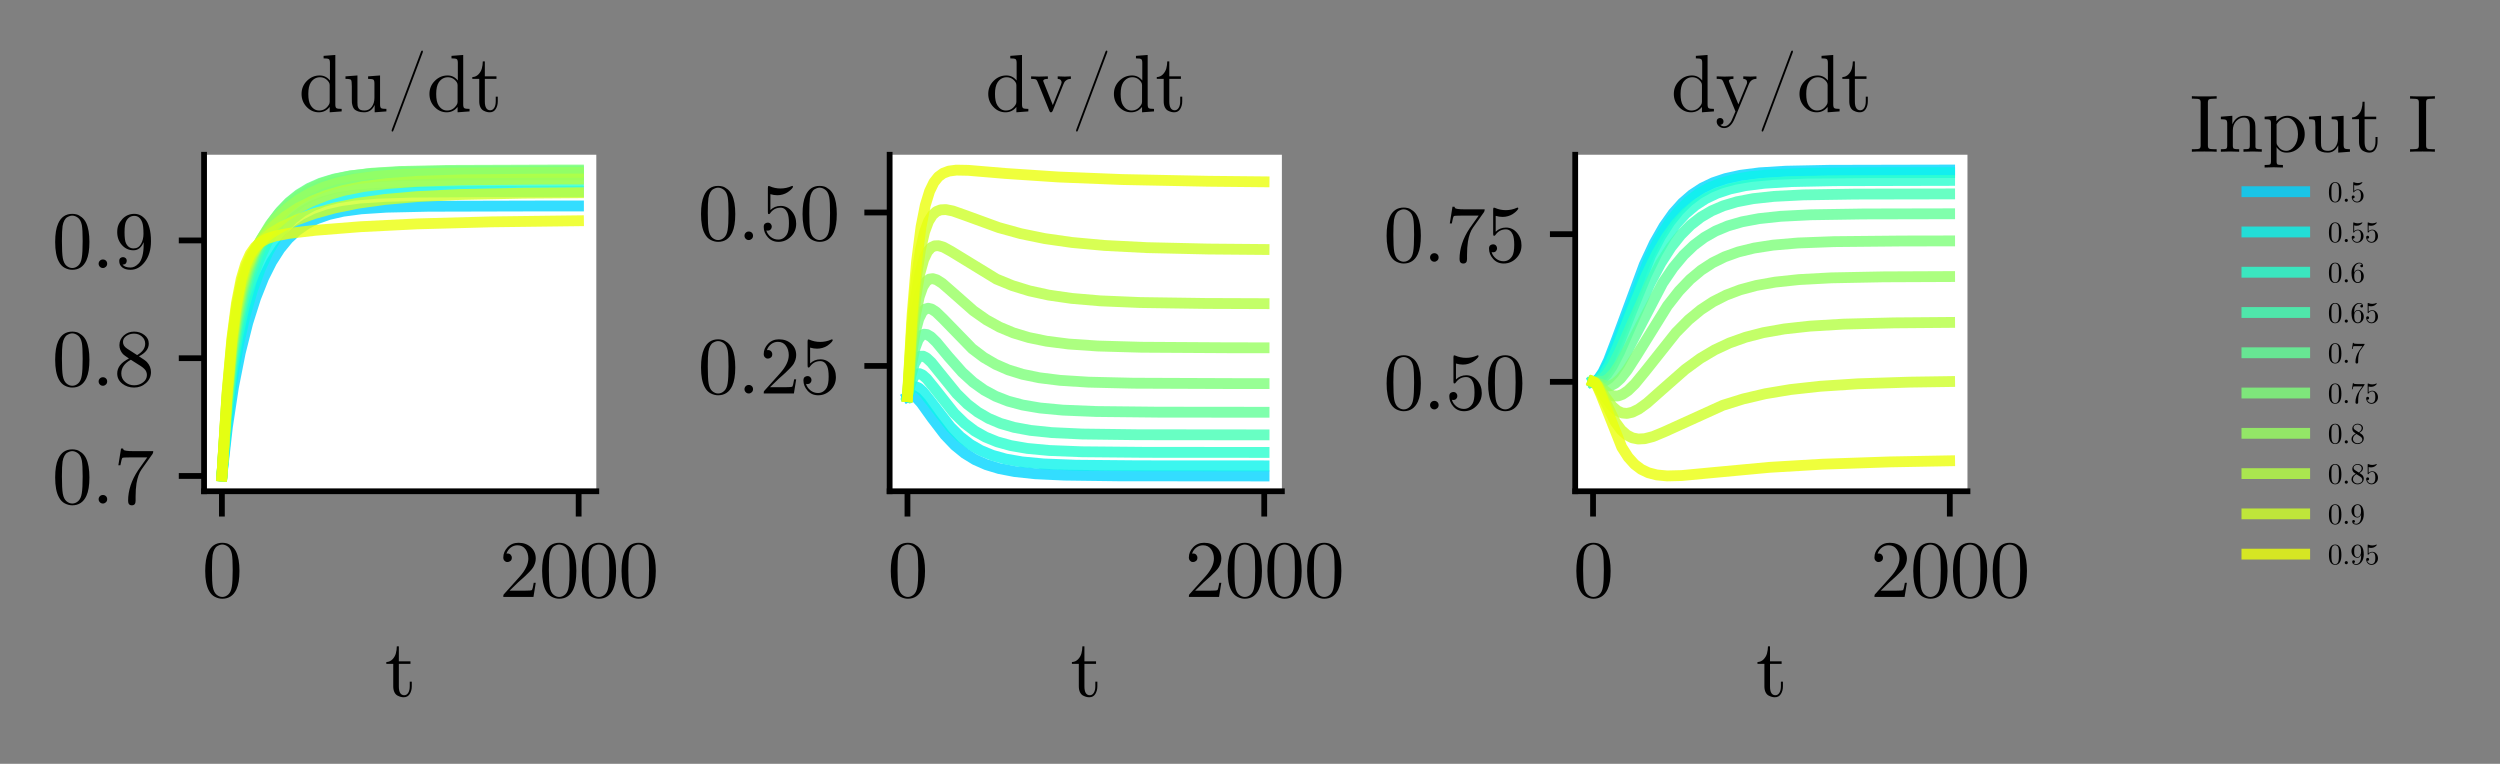 <?xml version="1.0" encoding="utf-8" standalone="no"?>
<!DOCTYPE svg PUBLIC "-//W3C//DTD SVG 1.1//EN"
  "http://www.w3.org/Graphics/SVG/1.1/DTD/svg11.dtd">
<svg xmlns:xlink="http://www.w3.org/1999/xlink" width="346.19pt" height="105.766pt" viewBox="0 0 346.19 105.766" xmlns="http://www.w3.org/2000/svg" version="1.1">
 <rect x="0" y="0" width="346.19" height="105.766" fill="#808080" stroke="none"/>
 <defs>
  <style type="text/css">*{stroke-linejoin: round; stroke-linecap: butt}</style>
 </defs>
 <g id="figure_1">
  <g id="patch_1">
   <path d="M 0 105.766 
L 346.19 105.766 
L 346.19 0 
L 0 0 
L 0 105.766 
z
" style="fill: none"/>
  </g>
  <g id="axes_1">
   <g id="patch_2">
    <path d="M 28.258 68.027 
L 82.574 68.027 
L 82.574 21.428 
L 28.258 21.428 
z
" style="fill: #ffffff"/>
   </g>
   <g id="matplotlib.axis_1">
    <g id="xtick_1">
     <g id="line2d_1">
      <defs>
       <path id="m71648bcbd9" d="M 0 0 
L 0 3.5 
" style="stroke: #000000; stroke-width: 0.8"/>
      </defs>
      <g>
       <use xlink:href="#m71648bcbd9" x="30.727" y="68.027" style="stroke: #000000; stroke-width: 0.8"/>
      </g>
     </g>
     <g id="text_1">
      <!-- 0 -->
      <g transform="translate(27.977 82.662)scale(0.11 -0.11)">
       <defs>
        <path id="CMUSerif-Roman-30" d="M 250 2048 
Q 250 2989 486 3501 
Q 819 4262 1600 4262 
Q 1766 4262 1939 4217 
Q 2112 4173 2333 4000 
Q 2554 3827 2688 3546 
Q 2944 3002 2944 2048 
Q 2944 1114 2707 602 
Q 2362 -141 1594 -141 
Q 1306 -141 1014 6 
Q 723 154 538 506 
Q 250 1037 250 2048 
z
M 781 2125 
Q 781 1158 851 774 
Q 928 358 1142 179 
Q 1357 0 1594 0 
Q 1850 0 2064 192 
Q 2278 384 2342 800 
Q 2413 1210 2413 2125 
Q 2413 3014 2349 3373 
Q 2266 3789 2042 3955 
Q 1818 4122 1594 4122 
Q 1510 4122 1420 4096 
Q 1331 4070 1203 4000 
Q 1075 3930 976 3750 
Q 877 3571 832 3302 
Q 781 2957 781 2125 
z
" transform="scale(0.016)"/>
       </defs>
       <use xlink:href="#CMUSerif-Roman-30"/>
      </g>
     </g>
    </g>
    <g id="xtick_2">
     <g id="line2d_2">
      <g>
       <use xlink:href="#m71648bcbd9" x="80.13" y="68.027" style="stroke: #000000; stroke-width: 0.8"/>
      </g>
     </g>
     <g id="text_2">
      <!-- 2000 -->
      <g transform="translate(69.13 82.662)scale(0.11 -0.11)">
       <defs>
        <path id="CMUSerif-Roman-32" d="M 320 0 
Q 320 115 329 150 
Q 339 186 390 237 
L 1619 1606 
Q 2291 2362 2291 3021 
Q 2291 3450 2067 3757 
Q 1843 4064 1434 4064 
Q 1152 4064 915 3891 
Q 678 3718 570 3411 
Q 589 3418 653 3418 
Q 813 3418 902 3318 
Q 992 3219 992 3085 
Q 992 2912 880 2829 
Q 768 2746 659 2746 
Q 614 2746 556 2755 
Q 499 2765 409 2854 
Q 320 2944 320 3104 
Q 320 3552 659 3907 
Q 998 4262 1517 4262 
Q 2106 4262 2490 3913 
Q 2874 3565 2874 3021 
Q 2874 2829 2816 2656 
Q 2758 2483 2681 2348 
Q 2605 2214 2400 2000 
Q 2195 1786 2028 1632 
Q 1862 1478 1491 1152 
L 813 493 
L 1965 493 
Q 2528 493 2573 544 
Q 2637 634 2714 1114 
L 2874 1114 
L 2694 0 
L 320 0 
z
" transform="scale(0.016)"/>
       </defs>
       <use xlink:href="#CMUSerif-Roman-32"/>
       <use xlink:href="#CMUSerif-Roman-30" x="50"/>
       <use xlink:href="#CMUSerif-Roman-30" x="100"/>
       <use xlink:href="#CMUSerif-Roman-30" x="150"/>
      </g>
     </g>
    </g>
    <g id="text_3">
     <!-- t -->
     <g transform="translate(53.282 96.431)scale(0.11 -0.11)">
      <defs>
       <path id="CMUSerif-Roman-74" d="M 122 2560 
L 122 2701 
Q 416 2714 611 2922 
Q 806 3130 873 3386 
Q 941 3642 947 3936 
L 1107 3936 
L 1107 2758 
L 2022 2758 
L 2022 2560 
L 1107 2560 
L 1107 781 
Q 1107 90 1536 90 
Q 1722 90 1843 278 
Q 1965 467 1965 806 
L 1965 1158 
L 2125 1158 
L 2125 794 
Q 2125 448 1965 189 
Q 1805 -70 1491 -70 
Q 1376 -70 1261 -41 
Q 1146 -13 998 64 
Q 851 141 758 329 
Q 666 518 666 794 
L 666 2560 
L 122 2560 
z
" transform="scale(0.016)"/>
      </defs>
      <use xlink:href="#CMUSerif-Roman-74"/>
     </g>
    </g>
   </g>
   <g id="matplotlib.axis_2">
    <g id="ytick_1">
     <g id="line2d_3">
      <defs>
       <path id="mcad622fa48" d="M 0 0 
L -3.5 0 
" style="stroke: #000000; stroke-width: 0.8"/>
      </defs>
      <g>
       <use xlink:href="#mcad622fa48" x="28.258" y="65.909" style="stroke: #000000; stroke-width: 0.8"/>
      </g>
     </g>
     <g id="text_4">
      <!-- 0.7 -->
      <g transform="translate(7.2 69.726)scale(0.11 -0.11)">
       <defs>
        <path id="CMUSerif-Roman-2e" d="M 640 102 
Q 544 205 544 339 
Q 544 474 640 573 
Q 736 672 883 672 
Q 1024 672 1120 579 
Q 1216 486 1216 339 
Q 1216 192 1113 96 
Q 1011 0 883 0 
Q 736 0 640 102 
z
" transform="scale(0.016)"/>
        <path id="CMUSerif-Roman-37" d="M 358 3008 
L 570 4326 
L 730 4326 
Q 749 4250 781 4214 
Q 813 4179 995 4150 
Q 1178 4122 1549 4122 
L 3104 4122 
Q 3104 3974 3046 3898 
L 2182 2682 
Q 1907 2298 1786 1587 
Q 1715 1114 1715 538 
L 1715 211 
Q 1715 -141 1420 -141 
Q 1126 -141 1126 211 
Q 1126 1434 1914 2618 
Q 1997 2739 2307 3174 
Q 2618 3610 2630 3629 
L 1306 3629 
Q 723 3629 678 3590 
Q 614 3533 518 3008 
L 358 3008 
z
" transform="scale(0.016)"/>
       </defs>
       <use xlink:href="#CMUSerif-Roman-30"/>
       <use xlink:href="#CMUSerif-Roman-2e" x="50"/>
       <use xlink:href="#CMUSerif-Roman-37" x="77.8"/>
      </g>
     </g>
    </g>
    <g id="ytick_2">
     <g id="line2d_4">
      <g>
       <use xlink:href="#mcad622fa48" x="28.258" y="49.603" style="stroke: #000000; stroke-width: 0.8"/>
      </g>
     </g>
     <g id="text_5">
      <!-- 0.8 -->
      <g transform="translate(7.2 53.42)scale(0.11 -0.11)">
       <defs>
        <path id="CMUSerif-Roman-38" d="M 269 966 
Q 269 1683 1190 2144 
Q 794 2413 723 2490 
Q 442 2803 442 3194 
Q 442 3642 781 3952 
Q 1120 4262 1600 4262 
Q 2061 4262 2406 3996 
Q 2752 3731 2752 3309 
Q 2752 2714 1978 2317 
Q 2490 1997 2611 1862 
Q 2925 1517 2925 1075 
Q 2925 563 2531 211 
Q 2138 -141 1594 -141 
Q 1062 -141 665 169 
Q 269 480 269 966 
z
M 589 966 
Q 589 570 886 304 
Q 1184 38 1600 38 
Q 2003 38 2304 268 
Q 2605 499 2605 845 
Q 2605 979 2560 1094 
Q 2515 1210 2425 1302 
Q 2336 1395 2281 1436 
Q 2227 1478 2125 1549 
L 1338 2048 
Q 589 1632 589 966 
z
M 723 3443 
Q 723 3136 1043 2925 
L 1837 2413 
Q 2470 2784 2470 3309 
Q 2470 3648 2211 3875 
Q 1952 4102 1594 4102 
Q 1242 4102 982 3916 
Q 723 3731 723 3443 
z
" transform="scale(0.016)"/>
       </defs>
       <use xlink:href="#CMUSerif-Roman-30"/>
       <use xlink:href="#CMUSerif-Roman-2e" x="50"/>
       <use xlink:href="#CMUSerif-Roman-38" x="77.8"/>
      </g>
     </g>
    </g>
    <g id="ytick_3">
     <g id="line2d_5">
      <g>
       <use xlink:href="#mcad622fa48" x="28.258" y="33.296" style="stroke: #000000; stroke-width: 0.8"/>
      </g>
     </g>
     <g id="text_6">
      <!-- 0.9 -->
      <g transform="translate(7.2 37.114)scale(0.11 -0.11)">
       <defs>
        <path id="CMUSerif-Roman-39" d="M 269 2822 
Q 269 3162 368 3395 
Q 467 3629 678 3859 
Q 1062 4262 1619 4262 
Q 1856 4262 2067 4163 
Q 2278 4064 2480 3837 
Q 2682 3610 2803 3165 
Q 2925 2720 2925 2106 
Q 2925 1114 2445 486 
Q 1965 -141 1318 -141 
Q 909 -141 669 44 
Q 429 230 429 550 
Q 429 717 521 787 
Q 614 858 723 858 
Q 838 858 928 781 
Q 1018 704 1018 563 
Q 1018 448 944 358 
Q 870 269 685 269 
Q 870 38 1312 38 
Q 1472 38 1632 112 
Q 1792 186 1965 365 
Q 2138 544 2243 921 
Q 2349 1299 2349 1830 
L 2349 2035 
Q 2093 1395 1549 1395 
Q 1011 1395 640 1808 
Q 269 2221 269 2822 
z
M 845 2816 
Q 845 2182 960 1946 
Q 1158 1542 1555 1542 
Q 1946 1542 2141 1891 
Q 2336 2240 2336 2694 
Q 2336 3322 2234 3597 
Q 2042 4102 1619 4102 
Q 1197 4102 979 3699 
Q 845 3462 845 2816 
z
" transform="scale(0.016)"/>
       </defs>
       <use xlink:href="#CMUSerif-Roman-30"/>
       <use xlink:href="#CMUSerif-Roman-2e" x="50"/>
       <use xlink:href="#CMUSerif-Roman-39" x="77.8"/>
      </g>
     </g>
    </g>
   </g>
   <g id="line2d_6">
    <path d="M 30.727 65.909 
L 31.492 59.107 
L 32.332 53.579 
L 33.271 48.829 
L 34.308 44.7 
L 35.395 41.263 
L 36.507 38.467 
L 37.618 36.252 
L 38.755 34.472 
L 39.916 33.059 
L 41.126 31.931 
L 42.435 31.017 
L 43.868 30.29 
L 45.523 29.707 
L 47.499 29.255 
L 50.019 28.918 
L 53.526 28.69 
L 59.331 28.562 
L 74.523 28.523 
L 80.105 28.522 
L 80.105 28.522 
" clip-path="url(#pb38c1d2eb2)" style="fill: none; stroke: #00d4ff; stroke-opacity: 0.8; stroke-width: 1.5; stroke-linecap: square"/>
   </g>
   <g id="line2d_7">
    <path d="M 30.727 65.909 
L 31.443 58.303 
L 32.209 52.445 
L 33.073 47.525 
L 34.012 43.435 
L 35.025 39.98 
L 36.087 37.117 
L 37.174 34.801 
L 38.285 32.937 
L 39.422 31.45 
L 40.607 30.256 
L 41.867 29.296 
L 43.25 28.521 
L 44.831 27.895 
L 46.684 27.407 
L 49.006 27.035 
L 52.143 26.773 
L 56.985 26.614 
L 67.236 26.549 
L 80.105 26.543 
L 80.105 26.543 
" clip-path="url(#pb38c1d2eb2)" style="fill: none; stroke: #0cf4eb; stroke-opacity: 0.8; stroke-width: 1.5; stroke-linecap: square"/>
   </g>
   <g id="line2d_8">
    <path d="M 30.727 65.909 
L 31.418 57.604 
L 32.159 51.321 
L 32.95 46.448 
L 33.839 42.338 
L 34.802 38.918 
L 35.84 36.038 
L 36.927 33.666 
L 38.038 31.762 
L 39.175 30.241 
L 40.36 29.015 
L 41.62 28.025 
L 43.003 27.222 
L 44.56 26.579 
L 46.388 26.069 
L 48.66 25.678 
L 51.674 25.398 
L 56.194 25.223 
L 65.062 25.145 
L 80.105 25.134 
L 80.105 25.134 
" clip-path="url(#pb38c1d2eb2)" style="fill: none; stroke: #29ffce; stroke-opacity: 0.8; stroke-width: 1.5; stroke-linecap: square"/>
   </g>
   <g id="line2d_9">
    <path d="M 30.727 65.909 
L 31.418 56.87 
L 32.135 50.355 
L 32.9 45.395 
L 33.74 41.406 
L 34.654 38.121 
L 35.667 35.304 
L 36.729 32.987 
L 37.841 31.076 
L 39.002 29.512 
L 40.212 28.249 
L 41.497 27.227 
L 42.905 26.395 
L 44.485 25.726 
L 46.313 25.2 
L 48.561 24.792 
L 51.526 24.496 
L 55.873 24.305 
L 63.901 24.213 
L 80.105 24.196 
L 80.105 24.196 
" clip-path="url(#pb38c1d2eb2)" style="fill: none; stroke: #43ffb4; stroke-opacity: 0.8; stroke-width: 1.5; stroke-linecap: square"/>
   </g>
   <g id="line2d_10">
    <path d="M 30.727 65.909 
L 31.418 56.284 
L 32.11 49.632 
L 32.826 44.776 
L 33.617 40.908 
L 34.481 37.768 
L 35.445 35.095 
L 36.507 32.798 
L 37.643 30.865 
L 38.829 29.279 
L 40.064 27.987 
L 41.373 26.932 
L 42.806 26.063 
L 44.387 25.366 
L 46.215 24.806 
L 48.438 24.366 
L 51.278 24.042 
L 55.305 23.822 
L 62.123 23.704 
L 80.105 23.671 
L 80.105 23.671 
" clip-path="url(#pb38c1d2eb2)" style="fill: none; stroke: #60ff97; stroke-opacity: 0.8; stroke-width: 1.5; stroke-linecap: square"/>
   </g>
   <g id="line2d_11">
    <path d="M 30.727 65.909 
L 31.418 55.815 
L 32.085 49.093 
L 32.777 44.227 
L 33.518 40.533 
L 34.333 37.582 
L 35.247 35.106 
L 36.26 32.989 
L 37.396 31.12 
L 38.631 29.514 
L 39.94 28.173 
L 41.324 27.071 
L 42.83 26.157 
L 44.485 25.417 
L 46.388 24.817 
L 48.635 24.349 
L 51.476 23.993 
L 55.379 23.745 
L 61.579 23.6 
L 75.832 23.548 
L 80.105 23.546 
L 80.105 23.546 
" clip-path="url(#pb38c1d2eb2)" style="fill: none; stroke: #7dff7a; stroke-opacity: 0.8; stroke-width: 1.5; stroke-linecap: square"/>
   </g>
   <g id="line2d_12">
    <path d="M 30.727 65.909 
L 31.418 55.437 
L 32.085 48.475 
L 32.752 43.669 
L 33.444 40.188 
L 34.21 37.454 
L 35.049 35.27 
L 36.013 33.383 
L 37.124 31.693 
L 38.384 30.176 
L 39.792 28.828 
L 41.299 27.691 
L 42.929 26.74 
L 44.708 25.96 
L 46.733 25.319 
L 49.105 24.809 
L 52.044 24.415 
L 55.922 24.134 
L 61.727 23.957 
L 73.016 23.877 
L 80.105 23.869 
L 80.105 23.869 
" clip-path="url(#pb38c1d2eb2)" style="fill: none; stroke: #97ff60; stroke-opacity: 0.8; stroke-width: 1.5; stroke-linecap: square"/>
   </g>
   <g id="line2d_13">
    <path d="M 30.727 65.909 
L 31.418 55.13 
L 32.085 47.946 
L 32.752 43.047 
L 33.419 39.702 
L 34.111 37.293 
L 34.876 35.408 
L 35.741 33.864 
L 36.754 32.507 
L 38.014 31.199 
L 39.52 29.962 
L 41.25 28.833 
L 43.152 27.858 
L 45.227 27.046 
L 47.549 26.379 
L 50.241 25.84 
L 53.526 25.419 
L 57.775 25.11 
L 63.876 24.907 
L 74.696 24.804 
L 80.105 24.791 
L 80.105 24.791 
" clip-path="url(#pb38c1d2eb2)" style="fill: none; stroke: #b4ff43; stroke-opacity: 0.8; stroke-width: 1.5; stroke-linecap: square"/>
   </g>
   <g id="line2d_14">
    <path d="M 30.727 65.909 
L 31.443 54.556 
L 32.11 47.262 
L 32.752 42.473 
L 33.394 39.233 
L 34.061 36.966 
L 34.753 35.374 
L 35.519 34.162 
L 36.408 33.177 
L 37.52 32.291 
L 39.002 31.409 
L 41.027 30.475 
L 43.522 29.574 
L 46.363 28.789 
L 49.549 28.142 
L 53.255 27.624 
L 57.775 27.224 
L 63.703 26.935 
L 72.448 26.751 
L 80.105 26.691 
L 80.105 26.691 
" clip-path="url(#pb38c1d2eb2)" style="fill: none; stroke: #ceff29; stroke-opacity: 0.8; stroke-width: 1.5; stroke-linecap: square"/>
   </g>
   <g id="line2d_15">
    <path d="M 30.727 65.909 
L 31.443 54.347 
L 32.11 46.852 
L 32.752 41.931 
L 33.394 38.653 
L 34.012 36.577 
L 34.654 35.164 
L 35.321 34.217 
L 36.062 33.549 
L 36.951 33.056 
L 38.137 32.669 
L 40.014 32.315 
L 43.67 31.89 
L 49.92 31.394 
L 57.775 31.001 
L 68.1 30.72 
L 80.105 30.57 
L 80.105 30.57 
" clip-path="url(#pb38c1d2eb2)" style="fill: none; stroke: #ebff0c; stroke-opacity: 0.8; stroke-width: 1.5; stroke-linecap: square"/>
   </g>
   <g id="patch_3">
    <path d="M 28.258 68.027 
L 28.258 21.428 
" style="fill: none; stroke: #000000; stroke-width: 0.8; stroke-linejoin: miter; stroke-linecap: square"/>
   </g>
   <g id="patch_4">
    <path d="M 28.258 68.027 
L 82.574 68.027 
" style="fill: none; stroke: #000000; stroke-width: 0.8; stroke-linejoin: miter; stroke-linecap: square"/>
   </g>
   <g id="text_7">
    <!-- du/dt -->
    <g transform="translate(41.375 15.428)scale(0.11 -0.11)">
     <defs>
      <path id="CMUSerif-Roman-64" d="M 218 1376 
Q 218 1984 643 2406 
Q 1069 2829 1645 2829 
Q 2131 2829 2451 2432 
L 2451 3814 
Q 2451 4051 2368 4112 
Q 2285 4173 1952 4173 
L 1952 4371 
L 2874 4442 
L 2874 557 
Q 2874 320 2957 259 
Q 3040 198 3373 198 
L 3373 0 
L 2432 -70 
L 2432 352 
Q 2099 -70 1574 -70 
Q 1024 -70 621 352 
Q 218 774 218 1376 
z
M 749 1370 
Q 749 774 934 480 
Q 1190 70 1606 70 
Q 2080 70 2362 518 
Q 2432 627 2432 755 
L 2432 2067 
Q 2432 2195 2362 2304 
Q 2099 2688 1670 2688 
Q 1222 2688 947 2278 
Q 749 1971 749 1370 
z
" transform="scale(0.016)"/>
      <path id="CMUSerif-Roman-75" d="M 205 2560 
L 205 2758 
L 1146 2829 
L 1146 704 
Q 1146 550 1158 460 
Q 1171 371 1222 268 
Q 1274 166 1395 118 
Q 1517 70 1709 70 
Q 2054 70 2268 355 
Q 2483 640 2483 1062 
L 2483 2202 
Q 2483 2438 2400 2499 
Q 2317 2560 1984 2560 
L 1984 2758 
L 2925 2829 
L 2925 557 
Q 2925 320 3008 259 
Q 3091 198 3424 198 
L 3424 0 
L 2502 -70 
L 2502 506 
Q 2234 -70 1677 -70 
Q 1395 -70 1203 0 
Q 1011 70 915 160 
Q 819 250 768 422 
Q 717 595 710 700 
Q 704 806 704 1011 
L 704 1971 
Q 704 2406 640 2483 
Q 576 2560 205 2560 
z
" transform="scale(0.016)"/>
      <path id="CMUSerif-Roman-2f" d="M 365 -1510 
Q 365 -1478 390 -1408 
L 2650 4627 
Q 2650 4634 2666 4669 
Q 2682 4704 2691 4726 
Q 2701 4749 2720 4768 
Q 2739 4787 2765 4787 
Q 2829 4787 2829 4710 
Q 2829 4704 2810 4627 
L 544 -1414 
Q 506 -1523 483 -1555 
Q 461 -1587 422 -1587 
Q 365 -1587 365 -1510 
z
" transform="scale(0.016)"/>
     </defs>
     <use xlink:href="#CMUSerif-Roman-64"/>
     <use xlink:href="#CMUSerif-Roman-75" x="55.5"/>
     <use xlink:href="#CMUSerif-Roman-2f" x="111"/>
     <use xlink:href="#CMUSerif-Roman-64" x="161"/>
     <use xlink:href="#CMUSerif-Roman-74" x="216.5"/>
    </g>
   </g>
  </g>
  <g id="axes_2">
   <g id="patch_5">
    <path d="M 123.194 68.027 
L 177.51 68.027 
L 177.51 21.428 
L 123.194 21.428 
z
" style="fill: #ffffff"/>
   </g>
   <g id="matplotlib.axis_3">
    <g id="xtick_3">
     <g id="line2d_16">
      <g>
       <use xlink:href="#m71648bcbd9" x="125.662" y="68.027" style="stroke: #000000; stroke-width: 0.8"/>
      </g>
     </g>
     <g id="text_8">
      <!-- 0 -->
      <g transform="translate(122.912 82.662)scale(0.11 -0.11)">
       <use xlink:href="#CMUSerif-Roman-30"/>
      </g>
     </g>
    </g>
    <g id="xtick_4">
     <g id="line2d_17">
      <g>
       <use xlink:href="#m71648bcbd9" x="175.066" y="68.027" style="stroke: #000000; stroke-width: 0.8"/>
      </g>
     </g>
     <g id="text_9">
      <!-- 2000 -->
      <g transform="translate(164.066 82.662)scale(0.11 -0.11)">
       <use xlink:href="#CMUSerif-Roman-32"/>
       <use xlink:href="#CMUSerif-Roman-30" x="50"/>
       <use xlink:href="#CMUSerif-Roman-30" x="100"/>
       <use xlink:href="#CMUSerif-Roman-30" x="150"/>
      </g>
     </g>
    </g>
    <g id="text_10">
     <!-- t -->
     <g transform="translate(148.218 96.431)scale(0.11 -0.11)">
      <use xlink:href="#CMUSerif-Roman-74"/>
     </g>
    </g>
   </g>
   <g id="matplotlib.axis_4">
    <g id="ytick_4">
     <g id="line2d_18">
      <g>
       <use xlink:href="#mcad622fa48" x="123.194" y="50.672" style="stroke: #000000; stroke-width: 0.8"/>
      </g>
     </g>
     <g id="text_11">
      <!-- 0.25 -->
      <g transform="translate(96.636 54.489)scale(0.11 -0.11)">
       <defs>
        <path id="CMUSerif-Roman-35" d="M 320 1030 
Q 320 1222 422 1296 
Q 525 1370 634 1370 
Q 781 1370 867 1277 
Q 954 1184 954 1056 
Q 954 928 867 835 
Q 781 742 634 742 
Q 563 742 525 755 
Q 608 461 867 249 
Q 1126 38 1466 38 
Q 1894 38 2150 454 
Q 2304 723 2304 1331 
Q 2304 1869 2189 2138 
Q 2010 2547 1645 2547 
Q 1126 2547 819 2099 
Q 781 2042 736 2042 
Q 672 2042 659 2077 
Q 646 2112 646 2208 
L 646 4102 
Q 646 4256 710 4256 
Q 736 4256 787 4237 
Q 1190 4058 1638 4058 
Q 2099 4058 2509 4243 
Q 2541 4262 2560 4262 
Q 2624 4262 2624 4192 
Q 2624 4166 2573 4092 
Q 2522 4019 2413 3923 
Q 2304 3827 2163 3737 
Q 2022 3648 1817 3587 
Q 1613 3526 1389 3526 
Q 1120 3526 845 3610 
L 845 2362 
Q 1178 2688 1658 2688 
Q 2170 2688 2522 2275 
Q 2874 1862 2874 1286 
Q 2874 685 2458 272 
Q 2042 -141 1478 -141 
Q 966 -141 643 224 
Q 320 589 320 1030 
z
" transform="scale(0.016)"/>
       </defs>
       <use xlink:href="#CMUSerif-Roman-30"/>
       <use xlink:href="#CMUSerif-Roman-2e" x="50"/>
       <use xlink:href="#CMUSerif-Roman-32" x="77.8"/>
       <use xlink:href="#CMUSerif-Roman-35" x="127.8"/>
      </g>
     </g>
    </g>
    <g id="ytick_5">
     <g id="line2d_19">
      <g>
       <use xlink:href="#mcad622fa48" x="123.194" y="29.424" style="stroke: #000000; stroke-width: 0.8"/>
      </g>
     </g>
     <g id="text_12">
      <!-- 0.50 -->
      <g transform="translate(96.636 33.242)scale(0.11 -0.11)">
       <use xlink:href="#CMUSerif-Roman-30"/>
       <use xlink:href="#CMUSerif-Roman-2e" x="50"/>
       <use xlink:href="#CMUSerif-Roman-35" x="77.8"/>
       <use xlink:href="#CMUSerif-Roman-30" x="127.8"/>
      </g>
     </g>
    </g>
   </g>
   <g id="line2d_20">
    <path d="M 125.662 54.922 
L 126.033 54.691 
L 126.404 54.729 
L 126.873 55.037 
L 127.565 55.801 
L 129.071 57.904 
L 130.85 60.229 
L 132.233 61.675 
L 133.592 62.781 
L 135.024 63.658 
L 136.581 64.346 
L 138.359 64.886 
L 140.508 65.3 
L 143.324 65.602 
L 147.4 65.795 
L 154.835 65.891 
L 175.041 65.909 
L 175.041 65.909 
" clip-path="url(#p3e985da30d)" style="fill: none; stroke: #00d4ff; stroke-opacity: 0.8; stroke-width: 1.5; stroke-linecap: square"/>
   </g>
   <g id="line2d_21">
    <path d="M 125.662 54.922 
L 126.082 53.986 
L 126.453 53.622 
L 126.823 53.556 
L 127.243 53.732 
L 127.812 54.238 
L 128.775 55.447 
L 131.591 59.1 
L 132.974 60.475 
L 134.358 61.541 
L 135.815 62.381 
L 137.421 63.046 
L 139.273 63.566 
L 141.546 63.962 
L 144.535 64.244 
L 149.006 64.42 
L 157.725 64.499 
L 175.041 64.509 
L 175.041 64.509 
" clip-path="url(#p3e985da30d)" style="fill: none; stroke: #0cf4eb; stroke-opacity: 0.8; stroke-width: 1.5; stroke-linecap: square"/>
   </g>
   <g id="line2d_22">
    <path d="M 125.662 54.922 
L 126.132 53.037 
L 126.552 52.153 
L 126.947 51.791 
L 127.318 51.741 
L 127.737 51.918 
L 128.33 52.439 
L 129.318 53.653 
L 132.134 57.223 
L 133.567 58.618 
L 134.975 59.681 
L 136.457 60.519 
L 138.087 61.183 
L 139.965 61.702 
L 142.262 62.098 
L 145.3 62.382 
L 149.821 62.559 
L 158.59 62.639 
L 175.041 62.65 
L 175.041 62.65 
" clip-path="url(#p3e985da30d)" style="fill: none; stroke: #29ffce; stroke-opacity: 0.8; stroke-width: 1.5; stroke-linecap: square"/>
   </g>
   <g id="line2d_23">
    <path d="M 125.662 54.922 
L 126.157 51.945 
L 126.626 50.35 
L 127.046 49.612 
L 127.441 49.328 
L 127.836 49.322 
L 128.306 49.562 
L 128.973 50.187 
L 130.183 51.689 
L 132.48 54.517 
L 133.962 55.97 
L 135.395 57.068 
L 136.902 57.943 
L 138.532 58.631 
L 140.409 59.178 
L 142.682 59.599 
L 145.622 59.904 
L 149.87 60.102 
L 157.528 60.2 
L 175.041 60.219 
L 175.041 60.219 
" clip-path="url(#p3e985da30d)" style="fill: none; stroke: #43ffb4; stroke-opacity: 0.8; stroke-width: 1.5; stroke-linecap: square"/>
   </g>
   <g id="line2d_24">
    <path d="M 125.662 54.922 
L 126.181 50.694 
L 126.675 48.306 
L 127.145 47.039 
L 127.565 46.472 
L 127.96 46.279 
L 128.38 46.329 
L 128.898 46.633 
L 129.664 47.372 
L 131.344 49.4 
L 133.246 51.55 
L 134.777 52.945 
L 136.284 54.019 
L 137.865 54.871 
L 139.594 55.548 
L 141.595 56.085 
L 144.016 56.496 
L 147.178 56.793 
L 151.797 56.983 
L 160.344 57.074 
L 175.041 57.09 
L 175.041 57.09 
" clip-path="url(#p3e985da30d)" style="fill: none; stroke: #60ff97; stroke-opacity: 0.8; stroke-width: 1.5; stroke-linecap: square"/>
   </g>
   <g id="line2d_25">
    <path d="M 125.662 54.922 
L 126.206 49.319 
L 126.725 46.034 
L 127.219 44.186 
L 127.688 43.218 
L 128.108 42.803 
L 128.528 42.684 
L 128.997 42.795 
L 129.615 43.195 
L 130.578 44.123 
L 134.629 48.288 
L 136.235 49.499 
L 137.865 50.452 
L 139.619 51.217 
L 141.595 51.831 
L 143.917 52.311 
L 146.807 52.671 
L 150.735 52.92 
L 156.935 53.065 
L 171.114 53.119 
L 175.041 53.12 
L 175.041 53.12 
" clip-path="url(#p3e985da30d)" style="fill: none; stroke: #7dff7a; stroke-opacity: 0.8; stroke-width: 1.5; stroke-linecap: square"/>
   </g>
   <g id="line2d_26">
    <path d="M 125.662 54.922 
L 126.231 47.87 
L 126.774 43.608 
L 127.293 41.108 
L 127.787 39.7 
L 128.256 38.967 
L 128.701 38.648 
L 129.17 38.584 
L 129.714 38.747 
L 130.479 39.234 
L 131.813 40.399 
L 134.802 43.035 
L 136.605 44.301 
L 138.409 45.296 
L 140.335 46.1 
L 142.46 46.742 
L 144.93 47.25 
L 147.968 47.638 
L 151.995 47.914 
L 158.047 48.084 
L 170.175 48.157 
L 175.041 48.162 
L 175.041 48.162 
" clip-path="url(#p3e985da30d)" style="fill: none; stroke: #97ff60; stroke-opacity: 0.8; stroke-width: 1.5; stroke-linecap: square"/>
   </g>
   <g id="line2d_27">
    <path d="M 125.662 54.922 
L 126.255 46.398 
L 126.823 41.112 
L 127.367 37.908 
L 127.91 35.943 
L 128.429 34.849 
L 128.923 34.288 
L 129.417 34.045 
L 129.961 34.023 
L 130.652 34.228 
L 131.69 34.796 
L 137.989 38.648 
L 140.187 39.551 
L 142.559 40.281 
L 145.226 40.864 
L 148.388 41.321 
L 152.365 41.661 
L 157.874 41.892 
L 166.89 42.021 
L 175.041 42.051 
L 175.041 42.051 
" clip-path="url(#p3e985da30d)" style="fill: none; stroke: #b4ff43; stroke-opacity: 0.8; stroke-width: 1.5; stroke-linecap: square"/>
   </g>
   <g id="line2d_28">
    <path d="M 125.662 54.922 
L 126.28 44.953 
L 126.873 38.632 
L 127.466 34.561 
L 128.034 32.106 
L 128.577 30.65 
L 129.121 29.777 
L 129.664 29.294 
L 130.257 29.057 
L 130.973 29.021 
L 131.961 29.219 
L 133.691 29.832 
L 138.31 31.517 
L 141.373 32.363 
L 144.683 33.04 
L 148.438 33.577 
L 152.958 33.991 
L 158.812 34.291 
L 167.285 34.484 
L 175.041 34.55 
L 175.041 34.55 
" clip-path="url(#p3e985da30d)" style="fill: none; stroke: #ceff29; stroke-opacity: 0.8; stroke-width: 1.5; stroke-linecap: square"/>
   </g>
   <g id="line2d_29">
    <path d="M 125.662 54.922 
L 126.305 43.575 
L 126.922 36.241 
L 127.54 31.415 
L 128.133 28.413 
L 128.726 26.484 
L 129.318 25.264 
L 129.936 24.482 
L 130.603 23.991 
L 131.393 23.694 
L 132.431 23.557 
L 134.086 23.588 
L 139.248 24.022 
L 146.585 24.51 
L 155.403 24.862 
L 167.334 25.101 
L 175.041 25.177 
L 175.041 25.177 
" clip-path="url(#p3e985da30d)" style="fill: none; stroke: #ebff0c; stroke-opacity: 0.8; stroke-width: 1.5; stroke-linecap: square"/>
   </g>
   <g id="patch_6">
    <path d="M 123.194 68.027 
L 123.194 21.428 
" style="fill: none; stroke: #000000; stroke-width: 0.8; stroke-linejoin: miter; stroke-linecap: square"/>
   </g>
   <g id="patch_7">
    <path d="M 123.194 68.027 
L 177.51 68.027 
" style="fill: none; stroke: #000000; stroke-width: 0.8; stroke-linejoin: miter; stroke-linecap: square"/>
   </g>
   <g id="text_13">
    <!-- dv/dt -->
    <g transform="translate(136.464 15.428)scale(0.11 -0.11)">
     <defs>
      <path id="CMUSerif-Roman-76" d="M 122 2560 
L 122 2758 
Q 410 2739 742 2739 
Q 864 2739 1440 2758 
L 1440 2560 
Q 1075 2560 1075 2394 
Q 1075 2368 1114 2285 
L 1830 499 
L 2483 2131 
Q 2522 2240 2522 2285 
Q 2522 2394 2448 2474 
Q 2374 2554 2214 2560 
L 2214 2758 
Q 2541 2739 2771 2739 
Q 3034 2739 3251 2758 
L 3251 2560 
Q 3059 2560 2924 2473 
Q 2790 2387 2748 2313 
Q 2707 2240 2662 2131 
L 1824 51 
Q 1773 -70 1690 -70 
Q 1632 -70 1609 -48 
Q 1587 -26 1555 51 
L 634 2323 
Q 570 2483 490 2521 
Q 410 2560 122 2560 
z
" transform="scale(0.016)"/>
     </defs>
     <use xlink:href="#CMUSerif-Roman-64"/>
     <use xlink:href="#CMUSerif-Roman-76" x="55.5"/>
     <use xlink:href="#CMUSerif-Roman-2f" x="108.2"/>
     <use xlink:href="#CMUSerif-Roman-64" x="158.2"/>
     <use xlink:href="#CMUSerif-Roman-74" x="213.7"/>
    </g>
   </g>
  </g>
  <g id="axes_3">
   <g id="patch_8">
    <path d="M 218.129 68.027 
L 272.446 68.027 
L 272.446 21.428 
L 218.129 21.428 
z
" style="fill: #ffffff"/>
   </g>
   <g id="matplotlib.axis_5">
    <g id="xtick_5">
     <g id="line2d_30">
      <g>
       <use xlink:href="#m71648bcbd9" x="220.598" y="68.027" style="stroke: #000000; stroke-width: 0.8"/>
      </g>
     </g>
     <g id="text_14">
      <!-- 0 -->
      <g transform="translate(217.848 82.662)scale(0.11 -0.11)">
       <use xlink:href="#CMUSerif-Roman-30"/>
      </g>
     </g>
    </g>
    <g id="xtick_6">
     <g id="line2d_31">
      <g>
       <use xlink:href="#m71648bcbd9" x="270.002" y="68.027" style="stroke: #000000; stroke-width: 0.8"/>
      </g>
     </g>
     <g id="text_15">
      <!-- 2000 -->
      <g transform="translate(259.002 82.662)scale(0.11 -0.11)">
       <use xlink:href="#CMUSerif-Roman-32"/>
       <use xlink:href="#CMUSerif-Roman-30" x="50"/>
       <use xlink:href="#CMUSerif-Roman-30" x="100"/>
       <use xlink:href="#CMUSerif-Roman-30" x="150"/>
      </g>
     </g>
    </g>
    <g id="text_16">
     <!-- t -->
     <g transform="translate(243.154 96.431)scale(0.11 -0.11)">
      <use xlink:href="#CMUSerif-Roman-74"/>
     </g>
    </g>
   </g>
   <g id="matplotlib.axis_6">
    <g id="ytick_6">
     <g id="line2d_32">
      <g>
       <use xlink:href="#mcad622fa48" x="218.129" y="52.876" style="stroke: #000000; stroke-width: 0.8"/>
      </g>
     </g>
     <g id="text_17">
      <!-- 0.50 -->
      <g transform="translate(191.572 56.694)scale(0.11 -0.11)">
       <use xlink:href="#CMUSerif-Roman-30"/>
       <use xlink:href="#CMUSerif-Roman-2e" x="50"/>
       <use xlink:href="#CMUSerif-Roman-35" x="77.8"/>
       <use xlink:href="#CMUSerif-Roman-30" x="127.8"/>
      </g>
     </g>
    </g>
    <g id="ytick_7">
     <g id="line2d_33">
      <g>
       <use xlink:href="#mcad622fa48" x="218.129" y="32.426" style="stroke: #000000; stroke-width: 0.8"/>
      </g>
     </g>
     <g id="text_18">
      <!-- 0.75 -->
      <g transform="translate(191.572 36.243)scale(0.11 -0.11)">
       <use xlink:href="#CMUSerif-Roman-30"/>
       <use xlink:href="#CMUSerif-Roman-2e" x="50"/>
       <use xlink:href="#CMUSerif-Roman-37" x="77.8"/>
       <use xlink:href="#CMUSerif-Roman-35" x="127.8"/>
      </g>
     </g>
    </g>
   </g>
   <g id="line2d_34">
    <path d="M 220.598 52.876 
L 220.969 52.765 
L 221.414 52.366 
L 221.982 51.511 
L 222.747 49.905 
L 223.908 46.877 
L 227.688 36.662 
L 229.096 33.651 
L 230.405 31.356 
L 231.689 29.543 
L 232.974 28.108 
L 234.283 26.973 
L 235.691 26.047 
L 237.223 25.31 
L 238.952 24.727 
L 241.027 24.271 
L 243.645 23.934 
L 247.276 23.707 
L 253.304 23.583 
L 269.508 23.546 
L 269.977 23.546 
L 269.977 23.546 
" clip-path="url(#pc708728555)" style="fill: none; stroke: #00d4ff; stroke-opacity: 0.8; stroke-width: 1.5; stroke-linecap: square"/>
   </g>
   <g id="line2d_35">
    <path d="M 220.598 52.876 
L 220.994 52.772 
L 221.438 52.416 
L 222.006 51.645 
L 222.747 50.216 
L 223.81 47.623 
L 228.552 35.409 
L 229.911 32.799 
L 231.22 30.752 
L 232.505 29.148 
L 233.814 27.864 
L 235.172 26.841 
L 236.63 26.02 
L 238.26 25.361 
L 240.162 24.839 
L 242.484 24.443 
L 245.547 24.162 
L 250.117 23.987 
L 259.059 23.91 
L 269.977 23.9 
L 269.977 23.9 
" clip-path="url(#pc708728555)" style="fill: none; stroke: #0cf4eb; stroke-opacity: 0.8; stroke-width: 1.5; stroke-linecap: square"/>
   </g>
   <g id="line2d_36">
    <path d="M 220.598 52.876 
L 221.092 52.766 
L 221.586 52.421 
L 222.179 51.707 
L 222.92 50.428 
L 223.933 48.188 
L 225.909 43.137 
L 227.96 38.144 
L 229.442 35.1 
L 230.8 32.799 
L 232.109 31.003 
L 233.419 29.575 
L 234.777 28.421 
L 236.21 27.498 
L 237.766 26.762 
L 239.545 26.172 
L 241.644 25.716 
L 244.312 25.376 
L 247.993 25.148 
L 254.069 25.021 
L 269.977 24.983 
L 269.977 24.983 
" clip-path="url(#pc708728555)" style="fill: none; stroke: #29ffce; stroke-opacity: 0.8; stroke-width: 1.5; stroke-linecap: square"/>
   </g>
   <g id="line2d_37">
    <path d="M 220.598 52.876 
L 221.339 52.766 
L 221.908 52.439 
L 222.525 51.805 
L 223.266 50.701 
L 224.254 48.79 
L 225.934 44.962 
L 228.454 39.313 
L 229.985 36.428 
L 231.393 34.237 
L 232.752 32.527 
L 234.11 31.169 
L 235.518 30.076 
L 237 29.205 
L 238.631 28.504 
L 240.508 27.943 
L 242.756 27.511 
L 245.646 27.194 
L 249.746 26.985 
L 256.861 26.877 
L 269.977 26.852 
L 269.977 26.852 
" clip-path="url(#pc708728555)" style="fill: none; stroke: #43ffb4; stroke-opacity: 0.8; stroke-width: 1.5; stroke-linecap: square"/>
   </g>
   <g id="line2d_38">
    <path d="M 220.598 52.876 
L 222.179 52.785 
L 222.772 52.409 
L 223.464 51.684 
L 224.328 50.42 
L 225.539 48.204 
L 230.232 39.21 
L 231.714 37.033 
L 233.147 35.317 
L 234.555 33.97 
L 236.012 32.879 
L 237.569 31.993 
L 239.273 31.282 
L 241.224 30.715 
L 243.571 30.275 
L 246.56 29.953 
L 250.784 29.74 
L 258.022 29.628 
L 269.977 29.602 
L 269.977 29.602 
" clip-path="url(#pc708728555)" style="fill: none; stroke: #60ff97; stroke-opacity: 0.8; stroke-width: 1.5; stroke-linecap: square"/>
   </g>
   <g id="line2d_39">
    <path d="M 220.598 52.876 
L 221.068 52.995 
L 222.476 53.479 
L 223.069 53.389 
L 223.686 53.063 
L 224.402 52.419 
L 225.316 51.272 
L 226.65 49.195 
L 230.899 42.347 
L 232.505 40.296 
L 234.036 38.696 
L 235.568 37.418 
L 237.149 36.39 
L 238.828 35.563 
L 240.706 34.89 
L 242.879 34.355 
L 245.522 33.944 
L 248.956 33.649 
L 253.97 33.461 
L 263.283 33.372 
L 269.977 33.36 
L 269.977 33.36 
" clip-path="url(#pc708728555)" style="fill: none; stroke: #7dff7a; stroke-opacity: 0.8; stroke-width: 1.5; stroke-linecap: square"/>
   </g>
   <g id="line2d_40">
    <path d="M 220.598 52.876 
L 220.944 52.992 
L 221.512 53.476 
L 222.772 54.575 
L 223.414 54.829 
L 224.032 54.835 
L 224.674 54.612 
L 225.44 54.094 
L 226.403 53.152 
L 227.836 51.403 
L 232.085 46.052 
L 233.839 44.283 
L 235.518 42.9 
L 237.223 41.782 
L 239.026 40.867 
L 240.977 40.13 
L 243.201 39.532 
L 245.819 39.066 
L 249.104 38.716 
L 253.6 38.475 
L 260.813 38.337 
L 269.977 38.296 
L 269.977 38.296 
" clip-path="url(#pc708728555)" style="fill: none; stroke: #97ff60; stroke-opacity: 0.8; stroke-width: 1.5; stroke-linecap: square"/>
   </g>
   <g id="line2d_41">
    <path d="M 220.598 52.876 
L 220.895 52.996 
L 221.315 53.456 
L 222.303 54.998 
L 223.241 56.263 
L 223.958 56.885 
L 224.625 57.186 
L 225.292 57.249 
L 226.033 57.087 
L 226.922 56.649 
L 228.083 55.809 
L 230.034 54.079 
L 233.369 51.149 
L 235.444 49.636 
L 237.445 48.451 
L 239.495 47.493 
L 241.718 46.702 
L 244.189 46.063 
L 247.079 45.552 
L 250.611 45.162 
L 255.28 44.883 
L 262.27 44.709 
L 269.977 44.647 
L 269.977 44.647 
" clip-path="url(#pc708728555)" style="fill: none; stroke: #b4ff43; stroke-opacity: 0.8; stroke-width: 1.5; stroke-linecap: square"/>
   </g>
   <g id="line2d_42">
    <path d="M 220.598 52.876 
L 220.845 52.982 
L 221.191 53.405 
L 221.784 54.555 
L 223.686 58.45 
L 224.501 59.552 
L 225.267 60.235 
L 226.033 60.629 
L 226.848 60.794 
L 227.762 60.746 
L 228.898 60.453 
L 230.504 59.786 
L 238.557 56.13 
L 241.397 55.242 
L 244.46 54.523 
L 247.919 53.944 
L 252.044 53.489 
L 257.256 53.148 
L 264.469 52.917 
L 269.977 52.835 
L 269.977 52.835 
" clip-path="url(#pc708728555)" style="fill: none; stroke: #ceff29; stroke-opacity: 0.8; stroke-width: 1.5; stroke-linecap: square"/>
   </g>
   <g id="line2d_43">
    <path d="M 220.598 52.876 
L 220.845 52.999 
L 221.167 53.456 
L 221.685 54.638 
L 224.575 61.926 
L 225.465 63.311 
L 226.354 64.299 
L 227.268 64.99 
L 228.256 65.464 
L 229.417 65.767 
L 230.85 65.902 
L 232.875 65.852 
L 236.729 65.488 
L 245.028 64.715 
L 252.39 64.279 
L 261.702 63.962 
L 269.977 63.81 
L 269.977 63.81 
" clip-path="url(#pc708728555)" style="fill: none; stroke: #ebff0c; stroke-opacity: 0.8; stroke-width: 1.5; stroke-linecap: square"/>
   </g>
   <g id="patch_9">
    <path d="M 218.129 68.027 
L 218.129 21.428 
" style="fill: none; stroke: #000000; stroke-width: 0.8; stroke-linejoin: miter; stroke-linecap: square"/>
   </g>
   <g id="patch_10">
    <path d="M 218.129 68.027 
L 272.446 68.027 
" style="fill: none; stroke: #000000; stroke-width: 0.8; stroke-linejoin: miter; stroke-linecap: square"/>
   </g>
   <g id="text_19">
    <!-- dy/dt -->
    <g transform="translate(231.4 15.428)scale(0.11 -0.11)">
     <defs>
      <path id="CMUSerif-Roman-79" d="M 122 -794 
Q 122 -659 202 -588 
Q 282 -518 390 -518 
Q 506 -518 582 -592 
Q 659 -666 659 -787 
Q 659 -1024 410 -1056 
Q 531 -1171 710 -1171 
Q 902 -1171 1056 -1030 
Q 1210 -890 1277 -755 
Q 1344 -621 1440 -378 
Q 1530 -186 1600 0 
L 640 2336 
Q 576 2490 480 2525 
Q 384 2560 122 2560 
L 122 2758 
Q 410 2739 742 2739 
Q 941 2739 1440 2758 
L 1440 2560 
Q 1082 2560 1082 2394 
Q 1082 2374 1120 2278 
L 1830 557 
L 2477 2131 
Q 2515 2221 2515 2285 
Q 2515 2547 2214 2560 
L 2214 2758 
Q 2637 2739 2771 2739 
Q 3034 2739 3251 2758 
L 3251 2560 
Q 2822 2560 2656 2150 
L 1530 -582 
Q 1222 -1312 710 -1312 
Q 467 -1312 294 -1161 
Q 122 -1011 122 -794 
z
" transform="scale(0.016)"/>
     </defs>
     <use xlink:href="#CMUSerif-Roman-64"/>
     <use xlink:href="#CMUSerif-Roman-79" x="55.5"/>
     <use xlink:href="#CMUSerif-Roman-2f" x="108.2"/>
     <use xlink:href="#CMUSerif-Roman-64" x="158.2"/>
     <use xlink:href="#CMUSerif-Roman-74" x="213.7"/>
    </g>
   </g>
   <g id="legend_1">
    <g id="text_20">
     <!-- Input I -->
     <g transform="translate(303.205 21.012)scale(0.11 -0.11)">
      <defs>
       <path id="CMUSerif-Roman-49" d="M 179 0 
L 179 198 
L 346 198 
Q 704 198 787 256 
Q 870 314 870 499 
L 870 3872 
Q 870 4058 787 4115 
Q 704 4173 346 4173 
L 179 4173 
L 179 4371 
Q 403 4352 1158 4352 
Q 1907 4352 2131 4371 
L 2131 4173 
L 1965 4173 
Q 1606 4173 1523 4115 
Q 1440 4058 1440 3872 
L 1440 499 
Q 1440 314 1523 256 
Q 1606 198 1965 198 
L 2131 198 
L 2131 0 
Q 1907 19 1152 19 
Q 403 19 179 0 
z
" transform="scale(0.016)"/>
       <path id="CMUSerif-Roman-6e" d="M 205 0 
L 205 198 
Q 544 198 624 240 
Q 704 282 704 486 
L 704 2202 
Q 704 2438 621 2499 
Q 538 2560 205 2560 
L 205 2758 
L 1107 2829 
L 1107 2157 
Q 1408 2829 2054 2829 
Q 2534 2829 2726 2592 
Q 2867 2432 2896 2253 
Q 2925 2074 2925 1613 
L 2925 390 
Q 2931 256 3033 227 
Q 3136 198 3424 198 
L 3424 0 
Q 2771 19 2707 19 
Q 2656 19 1984 0 
L 1984 198 
Q 2323 198 2403 240 
Q 2483 282 2483 486 
L 2483 1978 
Q 2483 2304 2384 2496 
Q 2285 2688 2010 2688 
Q 1677 2688 1411 2409 
Q 1146 2131 1146 1664 
L 1146 486 
Q 1146 282 1226 240 
Q 1306 198 1645 198 
L 1645 0 
Q 992 19 928 19 
Q 877 19 205 0 
z
" transform="scale(0.016)"/>
       <path id="CMUSerif-Roman-70" d="M 179 -1043 
Q 518 -1043 598 -1001 
Q 678 -960 678 -755 
L 678 2240 
Q 678 2451 598 2505 
Q 518 2560 179 2560 
L 179 2758 
L 1101 2829 
L 1101 2406 
Q 1485 2829 1997 2829 
Q 2541 2829 2937 2406 
Q 3334 1984 3334 1382 
Q 3334 774 2912 352 
Q 2490 -70 1907 -70 
Q 1587 -70 1372 93 
Q 1158 256 1120 378 
L 1120 320 
L 1120 -755 
Q 1120 -960 1200 -1001 
Q 1280 -1043 1619 -1043 
L 1619 -1242 
Q 947 -1222 896 -1222 
Q 832 -1222 179 -1242 
L 179 -1043 
z
M 1120 730 
Q 1120 634 1133 598 
Q 1146 563 1210 461 
Q 1466 70 1882 70 
Q 2246 70 2524 444 
Q 2803 819 2803 1382 
Q 2803 1920 2550 2294 
Q 2298 2669 1946 2669 
Q 1696 2669 1478 2534 
Q 1261 2400 1120 2157 
L 1120 730 
z
" transform="scale(0.016)"/>
       <path id="CMUSerif-Roman-20" transform="scale(0.016)"/>
      </defs>
      <use xlink:href="#CMUSerif-Roman-49"/>
      <use xlink:href="#CMUSerif-Roman-6e" x="36.1"/>
      <use xlink:href="#CMUSerif-Roman-70" x="91.6"/>
      <use xlink:href="#CMUSerif-Roman-75" x="147.1"/>
      <use xlink:href="#CMUSerif-Roman-74" x="202.6"/>
      <use xlink:href="#CMUSerif-Roman-20" x="241.4"/>
      <use xlink:href="#CMUSerif-Roman-49" x="274.7"/>
     </g>
    </g>
    <g id="line2d_44">
     <path d="M 311.142 26.547 
L 315.142 26.547 
L 319.142 26.547 
" style="fill: none; stroke: #00d4ff; stroke-opacity: 0.8; stroke-width: 1.5; stroke-linecap: square"/>
    </g>
    <g id="text_21">
     <!-- 0.5 -->
     <g transform="translate(322.342 27.947)scale(0.04 -0.04)">
      <use xlink:href="#CMUSerif-Roman-30"/>
      <use xlink:href="#CMUSerif-Roman-2e" x="50"/>
      <use xlink:href="#CMUSerif-Roman-35" x="77.8"/>
     </g>
    </g>
    <g id="line2d_45">
     <path d="M 311.142 32.123 
L 315.142 32.123 
L 319.142 32.123 
" style="fill: none; stroke: #0cf4eb; stroke-opacity: 0.8; stroke-width: 1.5; stroke-linecap: square"/>
    </g>
    <g id="text_22">
     <!-- 0.55 -->
     <g transform="translate(322.342 33.523)scale(0.04 -0.04)">
      <use xlink:href="#CMUSerif-Roman-30"/>
      <use xlink:href="#CMUSerif-Roman-2e" x="50"/>
      <use xlink:href="#CMUSerif-Roman-35" x="77.8"/>
      <use xlink:href="#CMUSerif-Roman-35" x="127.8"/>
     </g>
    </g>
    <g id="line2d_46">
     <path d="M 311.142 37.7 
L 315.142 37.7 
L 319.142 37.7 
" style="fill: none; stroke: #29ffce; stroke-opacity: 0.8; stroke-width: 1.5; stroke-linecap: square"/>
    </g>
    <g id="text_23">
     <!-- 0.6 -->
     <g transform="translate(322.342 39.1)scale(0.04 -0.04)">
      <defs>
       <path id="CMUSerif-Roman-36" d="M 269 2022 
Q 269 3027 781 3644 
Q 1293 4262 1952 4262 
Q 2336 4262 2550 4067 
Q 2765 3872 2765 3571 
Q 2765 3405 2669 3334 
Q 2573 3264 2470 3264 
Q 2355 3264 2265 3341 
Q 2176 3418 2176 3558 
Q 2176 3846 2528 3846 
Q 2362 4102 1965 4102 
Q 1843 4102 1718 4067 
Q 1594 4032 1430 3913 
Q 1267 3795 1142 3606 
Q 1018 3418 931 3066 
Q 845 2714 845 2253 
L 845 2099 
Q 1107 2733 1644 2733 
Q 2182 2733 2553 2323 
Q 2925 1914 2925 1306 
Q 2925 685 2537 272 
Q 2150 -141 1606 -141 
Q 1363 -141 1142 -38 
Q 922 64 717 294 
Q 512 525 390 969 
Q 269 1414 269 2022 
z
M 858 1446 
Q 858 819 973 518 
Q 992 467 1033 400 
Q 1075 333 1148 243 
Q 1222 154 1344 96 
Q 1466 38 1606 38 
Q 2035 38 2240 454 
Q 2349 685 2349 1312 
Q 2349 1952 2234 2189 
Q 2035 2586 1638 2586 
Q 1370 2586 1184 2400 
Q 998 2214 928 1968 
Q 858 1722 858 1446 
z
" transform="scale(0.016)"/>
      </defs>
      <use xlink:href="#CMUSerif-Roman-30"/>
      <use xlink:href="#CMUSerif-Roman-2e" x="50"/>
      <use xlink:href="#CMUSerif-Roman-36" x="77.8"/>
     </g>
    </g>
    <g id="line2d_47">
     <path d="M 311.142 43.276 
L 315.142 43.276 
L 319.142 43.276 
" style="fill: none; stroke: #43ffb4; stroke-opacity: 0.8; stroke-width: 1.5; stroke-linecap: square"/>
    </g>
    <g id="text_24">
     <!-- 0.65 -->
     <g transform="translate(322.342 44.676)scale(0.04 -0.04)">
      <use xlink:href="#CMUSerif-Roman-30"/>
      <use xlink:href="#CMUSerif-Roman-2e" x="50"/>
      <use xlink:href="#CMUSerif-Roman-36" x="77.8"/>
      <use xlink:href="#CMUSerif-Roman-35" x="127.8"/>
     </g>
    </g>
    <g id="line2d_48">
     <path d="M 311.142 48.852 
L 315.142 48.852 
L 319.142 48.852 
" style="fill: none; stroke: #60ff97; stroke-opacity: 0.8; stroke-width: 1.5; stroke-linecap: square"/>
    </g>
    <g id="text_25">
     <!-- 0.7 -->
     <g transform="translate(322.342 50.252)scale(0.04 -0.04)">
      <use xlink:href="#CMUSerif-Roman-30"/>
      <use xlink:href="#CMUSerif-Roman-2e" x="50"/>
      <use xlink:href="#CMUSerif-Roman-37" x="77.8"/>
     </g>
    </g>
    <g id="line2d_49">
     <path d="M 311.142 54.428 
L 315.142 54.428 
L 319.142 54.428 
" style="fill: none; stroke: #7dff7a; stroke-opacity: 0.8; stroke-width: 1.5; stroke-linecap: square"/>
    </g>
    <g id="text_26">
     <!-- 0.75 -->
     <g transform="translate(322.342 55.828)scale(0.04 -0.04)">
      <use xlink:href="#CMUSerif-Roman-30"/>
      <use xlink:href="#CMUSerif-Roman-2e" x="50"/>
      <use xlink:href="#CMUSerif-Roman-37" x="77.8"/>
      <use xlink:href="#CMUSerif-Roman-35" x="127.8"/>
     </g>
    </g>
    <g id="line2d_50">
     <path d="M 311.142 60.005 
L 315.142 60.005 
L 319.142 60.005 
" style="fill: none; stroke: #97ff60; stroke-opacity: 0.8; stroke-width: 1.5; stroke-linecap: square"/>
    </g>
    <g id="text_27">
     <!-- 0.8 -->
     <g transform="translate(322.342 61.405)scale(0.04 -0.04)">
      <use xlink:href="#CMUSerif-Roman-30"/>
      <use xlink:href="#CMUSerif-Roman-2e" x="50"/>
      <use xlink:href="#CMUSerif-Roman-38" x="77.8"/>
     </g>
    </g>
    <g id="line2d_51">
     <path d="M 311.142 65.581 
L 315.142 65.581 
L 319.142 65.581 
" style="fill: none; stroke: #b4ff43; stroke-opacity: 0.8; stroke-width: 1.5; stroke-linecap: square"/>
    </g>
    <g id="text_28">
     <!-- 0.85 -->
     <g transform="translate(322.342 66.981)scale(0.04 -0.04)">
      <use xlink:href="#CMUSerif-Roman-30"/>
      <use xlink:href="#CMUSerif-Roman-2e" x="50"/>
      <use xlink:href="#CMUSerif-Roman-38" x="77.8"/>
      <use xlink:href="#CMUSerif-Roman-35" x="127.8"/>
     </g>
    </g>
    <g id="line2d_52">
     <path d="M 311.142 71.157 
L 315.142 71.157 
L 319.142 71.157 
" style="fill: none; stroke: #ceff29; stroke-opacity: 0.8; stroke-width: 1.5; stroke-linecap: square"/>
    </g>
    <g id="text_29">
     <!-- 0.9 -->
     <g transform="translate(322.342 72.557)scale(0.04 -0.04)">
      <use xlink:href="#CMUSerif-Roman-30"/>
      <use xlink:href="#CMUSerif-Roman-2e" x="50"/>
      <use xlink:href="#CMUSerif-Roman-39" x="77.8"/>
     </g>
    </g>
    <g id="line2d_53">
     <path d="M 311.142 76.733 
L 315.142 76.733 
L 319.142 76.733 
" style="fill: none; stroke: #ebff0c; stroke-opacity: 0.8; stroke-width: 1.5; stroke-linecap: square"/>
    </g>
    <g id="text_30">
     <!-- 0.95 -->
     <g transform="translate(322.342 78.133)scale(0.04 -0.04)">
      <use xlink:href="#CMUSerif-Roman-30"/>
      <use xlink:href="#CMUSerif-Roman-2e" x="50"/>
      <use xlink:href="#CMUSerif-Roman-39" x="77.8"/>
      <use xlink:href="#CMUSerif-Roman-35" x="127.8"/>
     </g>
    </g>
   </g>
  </g>
 </g>
 <defs>
  <clipPath id="pb38c1d2eb2">
   <rect x="28.258" y="21.428" width="54.317" height="46.599"/>
  </clipPath>
  <clipPath id="p3e985da30d">
   <rect x="123.194" y="21.428" width="54.317" height="46.599"/>
  </clipPath>
  <clipPath id="pc708728555">
   <rect x="218.129" y="21.428" width="54.317" height="46.599"/>
  </clipPath>
 </defs>
</svg>
